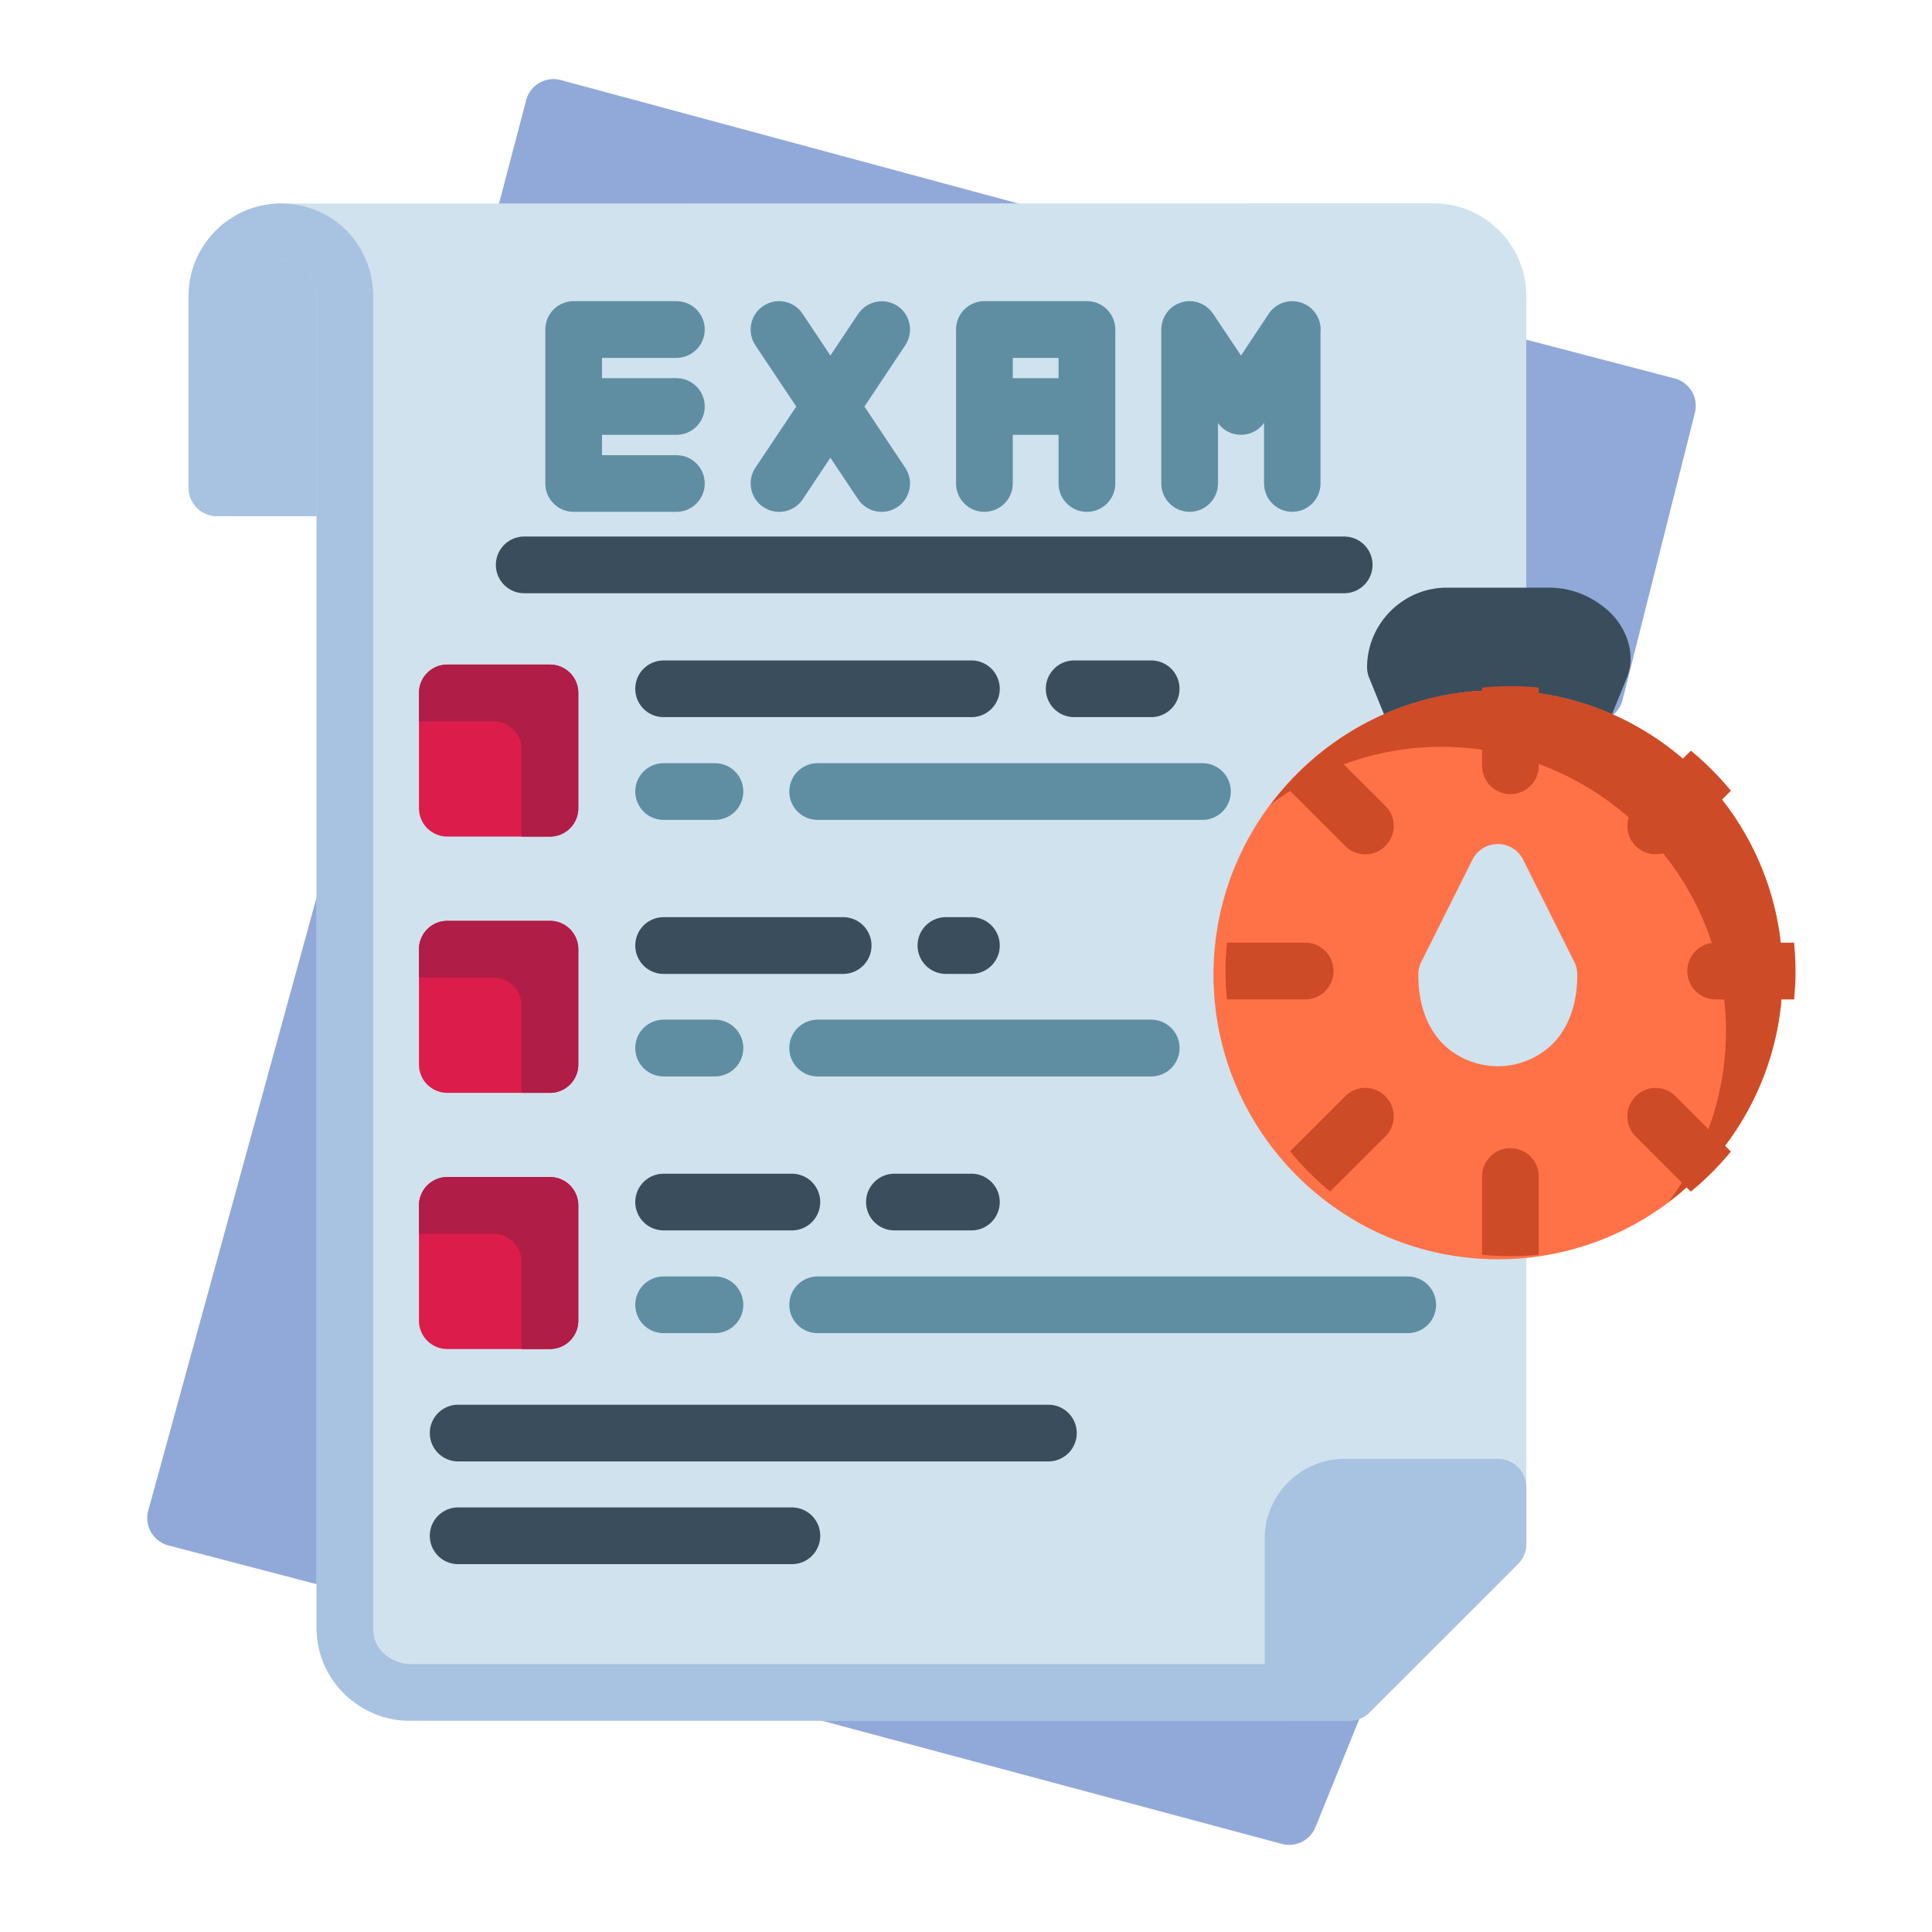 <?xml version="1.0" encoding="UTF-8" standalone="no"?>
<svg
   xmlns:dc="http://purl.org/dc/elements/1.1/"
   xmlns:cc="http://creativecommons.org/ns#"
   xmlns:rdf="http://www.w3.org/1999/02/22-rdf-syntax-ns#"
   xmlns:svg="http://www.w3.org/2000/svg"
   xmlns="http://www.w3.org/2000/svg"
   xmlns:sodipodi="http://sodipodi.sourceforge.net/DTD/sodipodi-0.dtd"
   xmlns:inkscape="http://www.inkscape.org/namespaces/inkscape"
   inkscape:export-ydpi="576"
   inkscape:export-xdpi="576"
   inkscape:export-filename="E:\Project\1 - Carlos Project\012 - School And Education\Send\3 - Flat\5 - Exam.png"
   width="64pt"
   height="64pt"
   viewBox="0 0 22.578 22.578"
   version="1.1"
   id="svg831"
   inkscape:version="1.0 (4035a4fb49, 2020-05-01)"
   sodipodi:docname="5 - Exam.svg">
  <defs
     id="defs825">
    <pattern
       id="EMFhbasepattern"
       patternUnits="userSpaceOnUse"
       width="6"
       height="6"
       x="0"
       y="0" />
    <pattern
       id="EMFhbasepattern-9"
       patternUnits="userSpaceOnUse"
       width="6"
       height="6"
       x="0"
       y="0" />
    <pattern
       id="EMFhbasepattern-0"
       patternUnits="userSpaceOnUse"
       width="6"
       height="6"
       x="0"
       y="0" />
    <pattern
       id="EMFhbasepattern-7"
       patternUnits="userSpaceOnUse"
       width="6"
       height="6"
       x="0"
       y="0" />
    <pattern
       id="EMFhbasepattern-2"
       patternUnits="userSpaceOnUse"
       width="6"
       height="6"
       x="0"
       y="0" />
    <pattern
       id="EMFhbasepattern-98"
       patternUnits="userSpaceOnUse"
       width="6"
       height="6"
       x="0"
       y="0" />
    <pattern
       id="EMFhbasepattern-6"
       patternUnits="userSpaceOnUse"
       width="6"
       height="6"
       x="0"
       y="0" />
    <pattern
       id="EMFhbasepattern-01"
       patternUnits="userSpaceOnUse"
       width="6"
       height="6"
       x="0"
       y="0" />
    <pattern
       id="EMFhbasepattern-07"
       patternUnits="userSpaceOnUse"
       width="6"
       height="6"
       x="0"
       y="0" />
    <pattern
       id="EMFhbasepattern-8"
       patternUnits="userSpaceOnUse"
       width="6"
       height="6"
       x="0"
       y="0" />
    <pattern
       id="EMFhbasepattern-4"
       patternUnits="userSpaceOnUse"
       width="6"
       height="6"
       x="0"
       y="0" />
    <pattern
       id="EMFhbasepattern-40"
       patternUnits="userSpaceOnUse"
       width="6"
       height="6"
       x="0"
       y="0" />
    <pattern
       id="EMFhbasepattern-08"
       patternUnits="userSpaceOnUse"
       width="6"
       height="6"
       x="0"
       y="0" />
    <pattern
       id="EMFhbasepattern-04"
       patternUnits="userSpaceOnUse"
       width="6"
       height="6"
       x="0"
       y="0" />
    <pattern
       id="EMFhbasepattern-014"
       patternUnits="userSpaceOnUse"
       width="6"
       height="6"
       x="0"
       y="0" />
    <pattern
       id="EMFhbasepattern-27"
       patternUnits="userSpaceOnUse"
       width="6"
       height="6"
       x="0"
       y="0" />
    <pattern
       id="EMFhbasepattern-09"
       patternUnits="userSpaceOnUse"
       width="6"
       height="6"
       x="0"
       y="0" />
    <pattern
       id="EMFhbasepattern-5"
       patternUnits="userSpaceOnUse"
       width="6"
       height="6"
       x="0"
       y="0" />
    <pattern
       id="EMFhbasepattern-018"
       patternUnits="userSpaceOnUse"
       width="6"
       height="6"
       x="0"
       y="0" />
  </defs>
  <sodipodi:namedview
     id="base"
     pagecolor="#ffffff"
     bordercolor="#666666"
     borderopacity="1.0"
     inkscape:pageopacity="0.0"
     inkscape:pageshadow="2"
     inkscape:zoom="5.671875"
     inkscape:cx="42.666667"
     inkscape:cy="42.666667"
     inkscape:document-units="pt"
     inkscape:current-layer="layer1"
     showgrid="false"
     units="pt"
     inkscape:window-width="1366"
     inkscape:window-height="716"
     inkscape:window-x="-8"
     inkscape:window-y="-8"
     inkscape:window-maximized="1"
     inkscape:pagecheckerboard="true"
     inkscape:showpageshadow="false"
     inkscape:object-paths="true"
     inkscape:snap-intersection-paths="true"
     inkscape:snap-smooth-nodes="true"
     inkscape:snap-midpoints="true"
     showguides="false"
     inkscape:snap-bbox="true"
     inkscape:bbox-nodes="true"
     inkscape:snap-nodes="false"
     inkscape:snap-global="true"
     inkscape:document-rotation="0">
    <inkscape:grid
       type="xygrid"
       id="grid1378" />
    <sodipodi:guide
       position="0.97,21.608"
       orientation="78,0"
       id="guide1380"
       inkscape:locked="false" />
    <sodipodi:guide
       position="0.97,0.97"
       orientation="0,78"
       id="guide1382"
       inkscape:locked="false" />
    <sodipodi:guide
       position="21.608,0.97"
       orientation="-78,0"
       id="guide1384"
       inkscape:locked="false" />
    <sodipodi:guide
       position="21.608,21.608"
       orientation="0,-78"
       id="guide1386"
       inkscape:locked="false" />
  </sodipodi:namedview>
  <g
     inkscape:label="Icon"
     inkscape:groupmode="layer"
     id="layer1"
     transform="translate(0,-274.422)">
    <g
       id="g641"
       style="display:inline"
       transform="matrix(1.25,0,0,1.25,-75.565,-36.874)">
      <path
         id="path1059"
         d="m 68.16,264.592 a 0.265,0.265 0 0 0 -0.068,0.52 l 4.346,1.164 a 0.265,0.265 0 0 0 0.312,-0.156 l 0.471,-1.162 a 0.265,0.265 0 0 0 -0.244,-0.363 z"
         style="color:#000000;font-style:normal;font-variant:normal;font-weight:normal;font-stretch:normal;font-size:medium;line-height:normal;font-family:sans-serif;font-variant-ligatures:normal;font-variant-position:normal;font-variant-caps:normal;font-variant-numeric:normal;font-variant-alternates:normal;font-variant-east-asian:normal;font-feature-settings:normal;font-variation-settings:normal;text-indent:0;text-align:start;text-decoration:none;text-decoration-line:none;text-decoration-style:solid;text-decoration-color:#000000;letter-spacing:normal;word-spacing:normal;text-transform:none;writing-mode:lr-tb;direction:ltr;text-orientation:mixed;dominant-baseline:auto;baseline-shift:baseline;text-anchor:start;white-space:normal;shape-padding:0;shape-margin:0;inline-size:0;clip-rule:nonzero;display:inline;overflow:visible;visibility:visible;isolation:auto;mix-blend-mode:normal;color-interpolation:sRGB;color-interpolation-filters:linearRGB;solid-color:#000000;solid-opacity:1;vector-effect:none;fill:#91a9d9;fill-opacity:1;fill-rule:nonzero;stroke:none;stroke-width:0.529;stroke-linecap:round;stroke-linejoin:round;stroke-miterlimit:4;stroke-dasharray:none;stroke-dashoffset:0;stroke-opacity:1;color-rendering:auto;image-rendering:auto;shape-rendering:auto;text-rendering:auto;enable-background:accumulate;stop-color:#000000" />
      <path
         id="path1055"
         d="m 63.674,257.146 a 0.265,0.265 0 0 0 -0.238,0.193 l -1.598,5.82 a 0.265,0.265 0 0 0 0.188,0.326 l 1.584,0.414 a 0.265,0.265 0 0 0 0.332,-0.256 l 0.014,-6.234 a 0.265,0.265 0 0 0 -0.281,-0.264 z"
         style="color:#000000;font-style:normal;font-variant:normal;font-weight:normal;font-stretch:normal;font-size:medium;line-height:normal;font-family:sans-serif;font-variant-ligatures:normal;font-variant-position:normal;font-variant-caps:normal;font-variant-numeric:normal;font-variant-alternates:normal;font-variant-east-asian:normal;font-feature-settings:normal;font-variation-settings:normal;text-indent:0;text-align:start;text-decoration:none;text-decoration-line:none;text-decoration-style:solid;text-decoration-color:#000000;letter-spacing:normal;word-spacing:normal;text-transform:none;writing-mode:lr-tb;direction:ltr;text-orientation:mixed;dominant-baseline:auto;baseline-shift:baseline;text-anchor:start;white-space:normal;shape-padding:0;shape-margin:0;inline-size:0;clip-rule:nonzero;display:inline;overflow:visible;visibility:visible;isolation:auto;mix-blend-mode:normal;color-interpolation:sRGB;color-interpolation-filters:linearRGB;solid-color:#000000;solid-opacity:1;vector-effect:none;fill:#91a9d9;fill-opacity:1;fill-rule:nonzero;stroke:none;stroke-width:0.529;stroke-linecap:round;stroke-linejoin:round;stroke-miterlimit:4;stroke-dasharray:none;stroke-dashoffset:0;stroke-opacity:1;color-rendering:auto;image-rendering:auto;shape-rendering:auto;text-rendering:auto;enable-background:accumulate;stop-color:#000000" />
      <path
         id="path1049"
         d="m 74.438,252.152 a 0.265,0.265 0 0 0 -0.246,0.264 v 3.098 a 0.265,0.265 0 0 0 0.266,0.266 h 0.908 a 0.265,0.265 0 0 0 0.256,-0.201 l 0.676,-2.684 a 0.265,0.265 0 0 0 -0.189,-0.32 l -1.584,-0.414 a 0.265,0.265 0 0 0 -0.086,-0.008 z"
         style="color:#000000;font-style:normal;font-variant:normal;font-weight:normal;font-stretch:normal;font-size:medium;line-height:normal;font-family:sans-serif;font-variant-ligatures:normal;font-variant-position:normal;font-variant-caps:normal;font-variant-numeric:normal;font-variant-alternates:normal;font-variant-east-asian:normal;font-feature-settings:normal;font-variation-settings:normal;text-indent:0;text-align:start;text-decoration:none;text-decoration-line:none;text-decoration-style:solid;text-decoration-color:#000000;letter-spacing:normal;word-spacing:normal;text-transform:none;writing-mode:lr-tb;direction:ltr;text-orientation:mixed;dominant-baseline:auto;baseline-shift:baseline;text-anchor:start;white-space:normal;shape-padding:0;shape-margin:0;inline-size:0;clip-rule:nonzero;display:inline;overflow:visible;visibility:visible;isolation:auto;mix-blend-mode:normal;color-interpolation:sRGB;color-interpolation-filters:linearRGB;solid-color:#000000;solid-opacity:1;vector-effect:none;fill:#91a9d9;fill-opacity:1;fill-rule:nonzero;stroke:none;stroke-width:0.529;stroke-linecap:round;stroke-linejoin:round;stroke-miterlimit:4;stroke-dasharray:none;stroke-dashoffset:0;stroke-opacity:1;color-rendering:auto;image-rendering:auto;shape-rendering:auto;text-rendering:auto;enable-background:accumulate;stop-color:#000000" />
      <path
         id="path779"
         d="m 65.609,249.777 a 0.265,0.265 0 0 0 -0.238,0.197 l -0.305,1.162 a 0.265,0.265 0 0 0 0.256,0.332 h 4.611 a 0.265,0.265 0 0 0 0.068,-0.521 l -4.307,-1.162 a 0.265,0.265 0 0 0 -0.086,-0.008 z"
         style="color:#000000;font-style:normal;font-variant:normal;font-weight:normal;font-stretch:normal;font-size:medium;line-height:normal;font-family:sans-serif;font-variant-ligatures:normal;font-variant-position:normal;font-variant-caps:normal;font-variant-numeric:normal;font-variant-alternates:normal;font-variant-east-asian:normal;font-feature-settings:normal;font-variation-settings:normal;text-indent:0;text-align:start;text-decoration:none;text-decoration-line:none;text-decoration-style:solid;text-decoration-color:#000000;letter-spacing:normal;word-spacing:normal;text-transform:none;writing-mode:lr-tb;direction:ltr;text-orientation:mixed;dominant-baseline:auto;baseline-shift:baseline;text-anchor:start;white-space:normal;shape-padding:0;shape-margin:0;inline-size:0;clip-rule:nonzero;display:inline;overflow:visible;visibility:visible;isolation:auto;mix-blend-mode:normal;color-interpolation:sRGB;color-interpolation-filters:linearRGB;solid-color:#000000;solid-opacity:1;vector-effect:none;fill:#91a9d9;fill-opacity:1;fill-rule:nonzero;stroke:none;stroke-width:0.529;stroke-linecap:round;stroke-linejoin:round;stroke-miterlimit:4;stroke-dasharray:none;stroke-dashoffset:0;stroke-opacity:1;color-rendering:auto;image-rendering:auto;shape-rendering:auto;text-rendering:auto;enable-background:accumulate;stop-color:#000000" />
      <path
         id="path785"
         d="m 63.078,250.939 c -0.474,0 -0.863,0.39 -0.863,0.863 v 1.797 a 0.265,0.265 0 0 0 0.264,0.264 h 1.197 a 0.265,0.265 0 0 0 0.266,-0.264 v -1.797 c 0,-0.474 -0.39,-0.863 -0.863,-0.863 z"
         style="color:#000000;font-style:normal;font-variant:normal;font-weight:normal;font-stretch:normal;font-size:medium;line-height:normal;font-family:sans-serif;font-variant-ligatures:normal;font-variant-position:normal;font-variant-caps:normal;font-variant-numeric:normal;font-variant-alternates:normal;font-variant-east-asian:normal;font-feature-settings:normal;font-variation-settings:normal;text-indent:0;text-align:start;text-decoration:none;text-decoration-line:none;text-decoration-style:solid;text-decoration-color:#000000;letter-spacing:normal;word-spacing:normal;text-transform:none;writing-mode:lr-tb;direction:ltr;text-orientation:mixed;dominant-baseline:auto;baseline-shift:baseline;text-anchor:start;white-space:normal;shape-padding:0;shape-margin:0;inline-size:0;clip-rule:nonzero;display:inline;overflow:visible;visibility:visible;isolation:auto;mix-blend-mode:normal;color-interpolation:sRGB;color-interpolation-filters:linearRGB;solid-color:#000000;solid-opacity:1;vector-effect:none;fill:#a8c2e1;fill-opacity:1;fill-rule:nonzero;stroke:none;stroke-width:0.529;stroke-linecap:round;stroke-linejoin:round;stroke-miterlimit:4;stroke-dasharray:none;stroke-dashoffset:0;stroke-opacity:1;color-rendering:auto;image-rendering:auto;shape-rendering:auto;text-rendering:auto;enable-background:accumulate;stop-color:#000000" />
      <path
         id="path791"
         d="m 63.078,250.939 a 0.265,0.265 0 0 0 0,0.529 c 0.123,0 0.191,0.04 0.246,0.104 0.056,0.063 0.088,0.158 0.088,0.23 v 12.455 c 0,0.474 0.39,0.865 0.863,0.865 h 8.793 a 0.265,0.265 0 0 0 0.188,-0.078 l 1.387,-1.387 a 0.265,0.265 0 0 0 0.078,-0.188 v -11.668 c 0,-0.474 -0.39,-0.863 -0.863,-0.863 z"
         style="color:#000000;font-style:normal;font-variant:normal;font-weight:normal;font-stretch:normal;font-size:medium;line-height:normal;font-family:sans-serif;font-variant-ligatures:normal;font-variant-position:normal;font-variant-caps:normal;font-variant-numeric:normal;font-variant-alternates:normal;font-variant-east-asian:normal;font-feature-settings:normal;font-variation-settings:normal;text-indent:0;text-align:start;text-decoration:none;text-decoration-line:none;text-decoration-style:solid;text-decoration-color:#000000;letter-spacing:normal;word-spacing:normal;text-transform:none;writing-mode:lr-tb;direction:ltr;text-orientation:mixed;dominant-baseline:auto;baseline-shift:baseline;text-anchor:start;white-space:normal;shape-padding:0;shape-margin:0;inline-size:0;clip-rule:nonzero;display:inline;overflow:visible;visibility:visible;isolation:auto;mix-blend-mode:normal;color-interpolation:sRGB;color-interpolation-filters:linearRGB;solid-color:#000000;solid-opacity:1;vector-effect:none;fill:#d0e2ee;fill-opacity:1;fill-rule:nonzero;stroke:none;stroke-width:0.529;stroke-linecap:round;stroke-linejoin:round;stroke-miterlimit:4;stroke-dasharray:none;stroke-dashoffset:0;stroke-opacity:1;color-rendering:auto;image-rendering:auto;shape-rendering:auto;text-rendering:auto;enable-background:accumulate;stop-color:#000000" />
      <path
         id="path795"
         d="m 73.977,254.531 c -0.408,0 -0.744,0.337 -0.744,0.744 a 0.265,0.265 0 0 0 0.02,0.1 l 0.24,0.59 a 0.265,0.265 0 0 0 0.246,0.164 h 1.436 a 0.265,0.265 0 0 0 0.246,-0.164 l 0.24,-0.59 c 0.097,-0.24 -0.02,-0.491 -0.172,-0.627 -0.152,-0.136 -0.342,-0.217 -0.553,-0.217 z"
         style="color:#000000;font-style:normal;font-variant:normal;font-weight:normal;font-stretch:normal;font-size:medium;line-height:normal;font-family:sans-serif;font-variant-ligatures:normal;font-variant-position:normal;font-variant-caps:normal;font-variant-numeric:normal;font-variant-alternates:normal;font-variant-east-asian:normal;font-feature-settings:normal;font-variation-settings:normal;text-indent:0;text-align:start;text-decoration:none;text-decoration-line:none;text-decoration-style:solid;text-decoration-color:#000000;letter-spacing:normal;word-spacing:normal;text-transform:none;writing-mode:lr-tb;direction:ltr;text-orientation:mixed;dominant-baseline:auto;baseline-shift:baseline;text-anchor:start;white-space:normal;shape-padding:0;shape-margin:0;inline-size:0;clip-rule:nonzero;display:inline;overflow:visible;visibility:visible;opacity:1;isolation:auto;mix-blend-mode:normal;color-interpolation:sRGB;color-interpolation-filters:linearRGB;solid-color:#000000;solid-opacity:1;vector-effect:none;fill:#3a4d5c;fill-opacity:1;fill-rule:nonzero;stroke:none;stroke-width:0.529;stroke-linecap:round;stroke-linejoin:round;stroke-miterlimit:4;stroke-dasharray:none;stroke-dashoffset:0;stroke-opacity:1;color-rendering:auto;image-rendering:auto;shape-rendering:auto;text-rendering:auto;enable-background:accumulate;stop-color:#000000;stop-opacity:1" />
      <path
         id="path799"
         style="color:#000000;font-style:normal;font-variant:normal;font-weight:normal;font-stretch:normal;font-size:medium;line-height:normal;font-family:sans-serif;font-variant-ligatures:normal;font-variant-position:normal;font-variant-caps:normal;font-variant-numeric:normal;font-variant-alternates:normal;font-variant-east-asian:normal;font-feature-settings:normal;font-variation-settings:normal;text-indent:0;text-align:start;text-decoration:none;text-decoration-line:none;text-decoration-style:solid;text-decoration-color:#000000;letter-spacing:normal;word-spacing:normal;text-transform:none;writing-mode:lr-tb;direction:ltr;text-orientation:mixed;dominant-baseline:auto;baseline-shift:baseline;text-anchor:start;white-space:normal;shape-padding:0;shape-margin:0;inline-size:0;clip-rule:nonzero;display:inline;overflow:visible;visibility:visible;opacity:1;isolation:auto;mix-blend-mode:normal;color-interpolation:sRGB;color-interpolation-filters:linearRGB;solid-color:#000000;solid-opacity:1;vector-effect:none;fill:#5f8ea2;fill-opacity:1;fill-rule:nonzero;stroke:none;stroke-width:2;stroke-linecap:round;stroke-linejoin:round;stroke-miterlimit:4;stroke-dasharray:none;stroke-dashoffset:0;stroke-opacity:1;color-rendering:auto;image-rendering:auto;shape-rendering:auto;text-rendering:auto;enable-background:accumulate;stop-color:#000000;stop-opacity:1"
         d="m 247.359,-100.033 c 0.002,0.552 0.452,0.998 1.004,0.996 h 3.617 c 0.552,0.002 1.002,-0.444 1.004,-0.996 0.002,-0.555 -0.449,-1.006 -1.004,-1.004 h -2.621 v -0.717 h 2.621 c 0.552,0.002 1.002,-0.444 1.004,-0.996 0.002,-0.555 -0.449,-1.006 -1.004,-1.004 h -2.621 v -0.715 h 2.621 c 0.552,0.002 1.002,-0.446 1.004,-0.998 0.002,-0.555 -0.449,-1.006 -1.004,-1.004 h -3.617 c -0.555,-0.002 -1.006,0.449 -1.004,1.004 z m 8.246,-6.438 c -0.198,5.9e-4 -0.391,0.06 -0.555,0.17 -0.461,0.306 -0.587,0.928 -0.279,1.389 l 1.441,2.16 -1.441,2.158 c -0.306,0.46 -0.181,1.081 0.279,1.387 0.458,0.309 1.08,0.187 1.389,-0.271 l 0.977,-1.469 0.98,1.469 c 0.308,0.457 0.929,0.579 1.387,0.271 0.458,-0.308 0.581,-0.928 0.273,-1.387 l -1.438,-2.158 1.438,-2.16 c 0.308,-0.459 0.186,-1.081 -0.273,-1.389 -0.183,-0.12 -0.401,-0.177 -0.619,-0.162 -0.311,0.02 -0.595,0.184 -0.768,0.443 l -0.98,1.467 -0.977,-1.467 c -0.184,-0.281 -0.498,-0.451 -0.834,-0.451 z m 7.242,0 c -0.553,10e-4 -1,0.451 -0.998,1.004 v 5.434 c 0.002,0.55 0.448,0.995 0.998,0.996 0.552,0.002 1.002,-0.444 1.004,-0.996 v -1.721 h 1.615 v 1.721 c 0.002,0.552 0.452,0.998 1.004,0.996 0.55,-0.001 0.996,-0.446 0.998,-0.996 v -5.434 c 0.002,-0.553 -0.445,-1.003 -0.998,-1.004 z m 7.248,0 c -0.2,-5.8e-4 -0.395,0.059 -0.561,0.17 -0.286,0.191 -0.453,0.516 -0.443,0.859 v 5.408 c 0.002,0.55 0.446,0.994 0.996,0.996 0.552,0.002 1.002,-0.444 1.004,-0.996 v -2.133 c 0.402,0.554 1.229,0.548 1.625,-0.01 v 2.143 c 0.002,0.55 0.446,0.994 0.996,0.996 0.55,-0.002 0.994,-0.447 0.996,-0.996 v -5.334 c 0.037,-0.369 -0.133,-0.728 -0.441,-0.934 -0.461,-0.307 -1.083,-0.181 -1.389,0.281 l -0.975,1.469 -0.982,-1.469 c -0.183,-0.279 -0.493,-0.448 -0.826,-0.451 z m -6.244,2.002 h 1.615 v 0.715 h -1.615 z"
         transform="matrix(0.265,0,0,0.265,0,280.067)"
         sodipodi:nodetypes="ccccccccsccccccccccccccccccsccccccccccccccccccccccccccccccccccccccccccccc" />
      <path
         style="color:#000000;font-style:normal;font-variant:normal;font-weight:normal;font-stretch:normal;font-size:medium;line-height:normal;font-family:sans-serif;font-variant-ligatures:normal;font-variant-position:normal;font-variant-caps:normal;font-variant-numeric:normal;font-variant-alternates:normal;font-variant-east-asian:normal;font-feature-settings:normal;font-variation-settings:normal;text-indent:0;text-align:start;text-decoration:none;text-decoration-line:none;text-decoration-style:solid;text-decoration-color:#000000;letter-spacing:normal;word-spacing:normal;text-transform:none;writing-mode:lr-tb;direction:ltr;text-orientation:mixed;dominant-baseline:auto;baseline-shift:baseline;text-anchor:start;white-space:normal;shape-padding:0;shape-margin:0;inline-size:0;clip-rule:nonzero;display:inline;overflow:visible;visibility:visible;isolation:auto;mix-blend-mode:normal;color-interpolation:sRGB;color-interpolation-filters:linearRGB;solid-color:#000000;solid-opacity:1;vector-effect:none;fill:#ff7247;fill-opacity:1;fill-rule:nonzero;stroke:none;stroke-width:0.529;stroke-linecap:round;stroke-linejoin:round;stroke-miterlimit:4;stroke-dasharray:none;stroke-dashoffset:0;stroke-opacity:1;color-rendering:auto;image-rendering:auto;shape-rendering:auto;text-rendering:auto;enable-background:accumulate;stop-color:#000000"
         d="m 77.117,258.15 c 0,1.466 -1.194,2.66 -2.66,2.66 -1.466,0 -2.66,-1.194 -2.66,-2.66 0,-1.466 1.194,-2.66 2.66,-2.66 1.466,0 2.66,1.194 2.66,2.66 z"
         id="path1200"
         sodipodi:nodetypes="scscs" />
      <path
         transform="matrix(0.265,0,0,0.265,0,280.067)"
         d="m 281.412,-92.887 c -0.339,0 -0.673,0.016 -1.004,0.049 v 2.764 a 1,1 0 0 0 1.004,0.996 1,1 0 0 0 0.996,-0.996 v -2.764 c -0.328,-0.032 -0.66,-0.049 -0.996,-0.049 z m 6.361,2.275 -1.947,1.947 a 1,1 0 0 0 0,1.416 1,1 0 0 0 1.41,0 l 1.949,-1.949 c -0.423,-0.516 -0.896,-0.991 -1.412,-1.414 z m -12.725,0.004 c -0.517,0.424 -0.991,0.897 -1.414,1.414 l 1.945,1.945 a 1,1 0 0 0 1.418,0 1,1 0 0 0 0,-1.416 z m -3.641,6.77 c -0.033,0.331 -0.051,0.665 -0.051,1.004 0,0.336 0.018,0.67 0.051,0.998 h 2.756 a 1,1 0 0 0 1.004,-0.998 1,1 0 0 0 -1.004,-1.004 z m 17.246,0 a 1,1 0 0 0 -1.004,1.004 1,1 0 0 0 1.004,0.998 h 2.762 c 0.033,-0.328 0.051,-0.662 0.051,-0.998 0,-0.339 -0.018,-0.673 -0.051,-1.004 z m -12.402,5.123 a 1,1 0 0 0 -0.672,0.297 l -1.945,1.941 c 0.424,0.518 0.897,0.994 1.414,1.418 l 1.949,-1.943 a 1,1 0 0 0 0,-1.416 1,1 0 0 0 -0.746,-0.297 z m 10.246,0 a 1,1 0 0 0 -0.672,0.297 1,1 0 0 0 0,1.416 l 1.947,1.947 c 0.516,-0.423 0.989,-0.898 1.412,-1.414 l -1.949,-1.949 a 1,1 0 0 0 -0.738,-0.297 z m -5.086,2.127 a 1,1 0 0 0 -1.004,0.996 v 2.764 c 0.331,0.033 0.665,0.049 1.004,0.049 0.336,0 0.668,-0.016 0.996,-0.049 v -2.764 a 1,1 0 0 0 -0.996,-0.996 z"
         style="color:#000000;font-style:normal;font-variant:normal;font-weight:normal;font-stretch:normal;font-size:medium;line-height:normal;font-family:sans-serif;font-variant-ligatures:normal;font-variant-position:normal;font-variant-caps:normal;font-variant-numeric:normal;font-variant-alternates:normal;font-variant-east-asian:normal;font-feature-settings:normal;font-variation-settings:normal;text-indent:0;text-align:start;text-decoration:none;text-decoration-line:none;text-decoration-style:solid;text-decoration-color:#000000;letter-spacing:normal;word-spacing:normal;text-transform:none;writing-mode:lr-tb;direction:ltr;text-orientation:mixed;dominant-baseline:auto;baseline-shift:baseline;text-anchor:start;white-space:normal;shape-padding:0;shape-margin:0;inline-size:0;clip-rule:nonzero;display:inline;overflow:visible;visibility:visible;opacity:1;isolation:auto;mix-blend-mode:normal;color-interpolation:sRGB;color-interpolation-filters:linearRGB;solid-color:#000000;solid-opacity:1;vector-effect:none;fill:#ce4b27;fill-opacity:1;fill-rule:nonzero;stroke:none;stroke-width:2;stroke-linecap:round;stroke-linejoin:round;stroke-miterlimit:4;stroke-dasharray:none;stroke-dashoffset:0;stroke-opacity:1;color-rendering:auto;image-rendering:auto;shape-rendering:auto;text-rendering:auto;enable-background:accumulate;stop-color:#000000;stop-opacity:1"
         id="path1221" />
      <path
         id="path854"
         d="m 65.354,254.053 a 0.265,0.265 0 0 0 -0.266,0.266 0.265,0.265 0 0 0 0.266,0.264 h 7.666 a 0.265,0.265 0 0 0 0.264,-0.264 0.265,0.265 0 0 0 -0.264,-0.266 z"
         style="color:#000000;font-style:normal;font-variant:normal;font-weight:normal;font-stretch:normal;font-size:medium;line-height:normal;font-family:sans-serif;font-variant-ligatures:normal;font-variant-position:normal;font-variant-caps:normal;font-variant-numeric:normal;font-variant-alternates:normal;font-variant-east-asian:normal;font-feature-settings:normal;font-variation-settings:normal;text-indent:0;text-align:start;text-decoration:none;text-decoration-line:none;text-decoration-style:solid;text-decoration-color:#000000;letter-spacing:normal;word-spacing:normal;text-transform:none;writing-mode:lr-tb;direction:ltr;text-orientation:mixed;dominant-baseline:auto;baseline-shift:baseline;text-anchor:start;white-space:normal;shape-padding:0;shape-margin:0;inline-size:0;clip-rule:nonzero;display:inline;overflow:visible;visibility:visible;opacity:1;isolation:auto;mix-blend-mode:normal;color-interpolation:sRGB;color-interpolation-filters:linearRGB;solid-color:#000000;solid-opacity:1;vector-effect:none;fill:#3a4d5c;fill-opacity:1;fill-rule:nonzero;stroke:none;stroke-width:0.529;stroke-linecap:round;stroke-linejoin:round;stroke-miterlimit:4;stroke-dasharray:none;stroke-dashoffset:0;stroke-opacity:1;color-rendering:auto;image-rendering:auto;shape-rendering:auto;text-rendering:auto;enable-background:accumulate;stop-color:#000000;stop-opacity:1" />
      <path
         transform="matrix(0.265,0,0,0.265,0,280.067)"
         d="m 251.531,-90.17 a 1,1 0 0 0 -0.998,0.996 1,1 0 0 0 0.998,1.004 h 1.809 a 1,1 0 0 0 1.004,-1.004 1,1 0 0 0 -1.004,-0.996 z m 5.432,0 a 1,1 0 0 0 -0.996,0.996 1,1 0 0 0 0.996,1.004 h 13.584 a 1,1 0 0 0 0.996,-1.004 1,1 0 0 0 -0.996,-0.996 z m -5.432,9.049 a 1,1 0 0 0 -0.998,1.004 1,1 0 0 0 0.998,0.998 h 1.809 a 1,1 0 0 0 1.004,-0.998 1,1 0 0 0 -1.004,-1.004 z m 5.432,0 a 1,1 0 0 0 -0.996,1.004 1,1 0 0 0 0.996,0.998 h 11.768 a 1,1 0 0 0 1.004,-0.998 1,1 0 0 0 -1.004,-1.004 z m -5.432,9.059 a 1,1 0 0 0 -0.998,0.996 1,1 0 0 0 0.998,1.004 h 1.809 a 1,1 0 0 0 1.004,-1.004 1,1 0 0 0 -1.004,-0.996 z m 5.432,0 a 1,1 0 0 0 -0.996,0.996 1,1 0 0 0 0.996,1.004 h 20.824 a 1,1 0 0 0 0.998,-1.004 1,1 0 0 0 -0.998,-0.996 z"
         style="color:#000000;font-style:normal;font-variant:normal;font-weight:normal;font-stretch:normal;font-size:medium;line-height:normal;font-family:sans-serif;font-variant-ligatures:normal;font-variant-position:normal;font-variant-caps:normal;font-variant-numeric:normal;font-variant-alternates:normal;font-variant-east-asian:normal;font-feature-settings:normal;font-variation-settings:normal;text-indent:0;text-align:start;text-decoration:none;text-decoration-line:none;text-decoration-style:solid;text-decoration-color:#000000;letter-spacing:normal;word-spacing:normal;text-transform:none;writing-mode:lr-tb;direction:ltr;text-orientation:mixed;dominant-baseline:auto;baseline-shift:baseline;text-anchor:start;white-space:normal;shape-padding:0;shape-margin:0;inline-size:0;clip-rule:nonzero;display:inline;overflow:visible;visibility:visible;opacity:1;isolation:auto;mix-blend-mode:normal;color-interpolation:sRGB;color-interpolation-filters:linearRGB;solid-color:#000000;solid-opacity:1;vector-effect:none;fill:#5f8ea2;fill-opacity:1;fill-rule:nonzero;stroke:none;stroke-width:2;stroke-linecap:round;stroke-linejoin:round;stroke-miterlimit:4;stroke-dasharray:none;stroke-dashoffset:0;stroke-opacity:1;color-rendering:auto;image-rendering:auto;shape-rendering:auto;text-rendering:auto;enable-background:accumulate;stop-color:#000000;stop-opacity:1"
         id="path1110" />
      <path
         transform="matrix(0.265,0,0,0.265,0,280.067)"
         d="m 251.531,-93.795 a 1,1 0 0 0 -0.998,1.004 1,1 0 0 0 0.998,0.996 h 10.865 a 1,1 0 0 0 0.996,-0.996 1,1 0 0 0 -0.996,-1.004 z m 14.49,0 a 1,1 0 0 0 -1.004,1.004 1,1 0 0 0 1.004,0.996 h 2.709 a 1,1 0 0 0 1.004,-0.996 1,1 0 0 0 -1.004,-1.004 z m -14.49,9.057 a 1,1 0 0 0 -0.998,0.998 1,1 0 0 0 0.998,1.004 h 6.34 a 1,1 0 0 0 0.996,-1.004 1,1 0 0 0 -0.996,-0.998 z m 9.957,0 a 1,1 0 0 0 -0.996,0.998 1,1 0 0 0 0.996,1.004 h 0.908 a 1,1 0 0 0 0.996,-1.004 1,1 0 0 0 -0.996,-0.998 z m -9.957,9.051 a 1,1 0 0 0 -0.998,1.004 1,1 0 0 0 0.998,0.996 h 4.523 a 1,1 0 0 0 1.004,-0.996 1,1 0 0 0 -1.004,-1.004 z m 8.148,0 a 1,1 0 0 0 -1.004,1.004 1,1 0 0 0 1.004,0.996 h 2.717 a 1,1 0 0 0 0.996,-0.996 1,1 0 0 0 -0.996,-1.004 z m -15.391,8.15 a 1,1 0 0 0 -1.004,1.004 1,1 0 0 0 1.004,0.996 h 20.824 a 1,1 0 0 0 0.996,-0.996 1,1 0 0 0 -0.996,-1.004 z m 0,3.623 a 1,1 0 0 0 -1.004,0.998 1,1 0 0 0 1.004,1.004 h 11.766 a 1,1 0 0 0 1.004,-1.004 1,1 0 0 0 -1.004,-0.998 z"
         style="color:#000000;font-style:normal;font-variant:normal;font-weight:normal;font-stretch:normal;font-size:medium;line-height:normal;font-family:sans-serif;font-variant-ligatures:normal;font-variant-position:normal;font-variant-caps:normal;font-variant-numeric:normal;font-variant-alternates:normal;font-variant-east-asian:normal;font-feature-settings:normal;font-variation-settings:normal;text-indent:0;text-align:start;text-decoration:none;text-decoration-line:none;text-decoration-style:solid;text-decoration-color:#000000;letter-spacing:normal;word-spacing:normal;text-transform:none;writing-mode:lr-tb;direction:ltr;text-orientation:mixed;dominant-baseline:auto;baseline-shift:baseline;text-anchor:start;white-space:normal;shape-padding:0;shape-margin:0;inline-size:0;clip-rule:nonzero;display:inline;overflow:visible;visibility:visible;opacity:1;isolation:auto;mix-blend-mode:normal;color-interpolation:sRGB;color-interpolation-filters:linearRGB;solid-color:#000000;solid-opacity:1;vector-effect:none;fill:#3a4d5c;fill-opacity:1;fill-rule:nonzero;stroke:none;stroke-width:2;stroke-linecap:round;stroke-linejoin:round;stroke-miterlimit:4;stroke-dasharray:none;stroke-dashoffset:0;stroke-opacity:1;color-rendering:auto;image-rendering:auto;shape-rendering:auto;text-rendering:auto;enable-background:accumulate;stop-color:#000000;stop-opacity:1"
         id="path1114" />
      <path
         id="path926"
         d="m 74.445,256.928 a 0.265,0.265 0 0 0 -0.227,0.146 l -0.479,0.957 a 0.265,0.265 0 0 0 -0.027,0.119 c 0,0.204 0.044,0.406 0.168,0.574 0.124,0.168 0.342,0.281 0.576,0.281 0.235,0 0.45,-0.114 0.574,-0.281 0.124,-0.168 0.168,-0.37 0.168,-0.574 a 0.265,0.265 0 0 0 -0.027,-0.119 l -0.479,-0.957 a 0.265,0.265 0 0 0 -0.248,-0.146 z"
         style="color:#000000;font-style:normal;font-variant:normal;font-weight:normal;font-stretch:normal;font-size:medium;line-height:normal;font-family:sans-serif;font-variant-ligatures:normal;font-variant-position:normal;font-variant-caps:normal;font-variant-numeric:normal;font-variant-alternates:normal;font-variant-east-asian:normal;font-feature-settings:normal;font-variation-settings:normal;text-indent:0;text-align:start;text-decoration:none;text-decoration-line:none;text-decoration-style:solid;text-decoration-color:#000000;letter-spacing:normal;word-spacing:normal;text-transform:none;writing-mode:lr-tb;direction:ltr;text-orientation:mixed;dominant-baseline:auto;baseline-shift:baseline;text-anchor:start;white-space:normal;shape-padding:0;shape-margin:0;inline-size:0;clip-rule:nonzero;display:inline;overflow:visible;visibility:visible;opacity:1;isolation:auto;mix-blend-mode:normal;color-interpolation:sRGB;color-interpolation-filters:linearRGB;solid-color:#000000;solid-opacity:1;vector-effect:none;fill:#d0e2ee;fill-opacity:1;fill-rule:nonzero;stroke:none;stroke-width:0.529;stroke-linecap:round;stroke-linejoin:round;stroke-miterlimit:4;stroke-dasharray:none;stroke-dashoffset:0;stroke-opacity:1;color-rendering:auto;image-rendering:auto;shape-rendering:auto;text-rendering:auto;enable-background:accumulate;stop-color:#000000;stop-opacity:1" />
      <path
         id="path938"
         d="m 73.02,262.676 c -0.408,0 -0.744,0.337 -0.744,0.744 v 1.438 a 0.265,0.265 0 0 0 0.264,0.266 h 0.529 a 0.265,0.265 0 0 0 0.188,-0.078 l 1.387,-1.387 a 0.265,0.265 0 0 0 0.078,-0.188 v -0.529 a 0.265,0.265 0 0 0 -0.264,-0.266 z"
         style="color:#000000;font-style:normal;font-variant:normal;font-weight:normal;font-stretch:normal;font-size:medium;line-height:normal;font-family:sans-serif;font-variant-ligatures:normal;font-variant-position:normal;font-variant-caps:normal;font-variant-numeric:normal;font-variant-alternates:normal;font-variant-east-asian:normal;font-feature-settings:normal;font-variation-settings:normal;text-indent:0;text-align:start;text-decoration:none;text-decoration-line:none;text-decoration-style:solid;text-decoration-color:#000000;letter-spacing:normal;word-spacing:normal;text-transform:none;writing-mode:lr-tb;direction:ltr;text-orientation:mixed;dominant-baseline:auto;baseline-shift:baseline;text-anchor:start;white-space:normal;shape-padding:0;shape-margin:0;inline-size:0;clip-rule:nonzero;display:inline;overflow:visible;visibility:visible;isolation:auto;mix-blend-mode:normal;color-interpolation:sRGB;color-interpolation-filters:linearRGB;solid-color:#000000;solid-opacity:1;vector-effect:none;fill:#a8c2e1;fill-opacity:1;fill-rule:nonzero;stroke:none;stroke-width:0.529;stroke-linecap:round;stroke-linejoin:round;stroke-miterlimit:4;stroke-dasharray:none;stroke-dashoffset:0;stroke-opacity:1;color-rendering:auto;image-rendering:auto;shape-rendering:auto;text-rendering:auto;enable-background:accumulate;stop-color:#000000" />
      <path
         id="path752"
         d="m 64.635,255.25 a 0.265,0.265 0 0 0 -0.266,0.266 v 1.078 a 0.265,0.265 0 0 0 0.266,0.264 h 0.959 a 0.265,0.265 0 0 0 0.264,-0.264 v -1.078 A 0.265,0.265 0 0 0 65.594,255.25 Z"
         style="color:#000000;font-style:normal;font-variant:normal;font-weight:normal;font-stretch:normal;font-size:medium;line-height:normal;font-family:sans-serif;font-variant-ligatures:normal;font-variant-position:normal;font-variant-caps:normal;font-variant-numeric:normal;font-variant-alternates:normal;font-variant-east-asian:normal;font-feature-settings:normal;font-variation-settings:normal;text-indent:0;text-align:start;text-decoration:none;text-decoration-line:none;text-decoration-style:solid;text-decoration-color:#000000;letter-spacing:normal;word-spacing:normal;text-transform:none;writing-mode:lr-tb;direction:ltr;text-orientation:mixed;dominant-baseline:auto;baseline-shift:baseline;text-anchor:start;white-space:normal;shape-padding:0;shape-margin:0;inline-size:0;clip-rule:nonzero;display:inline;overflow:visible;visibility:visible;isolation:auto;mix-blend-mode:normal;color-interpolation:sRGB;color-interpolation-filters:linearRGB;solid-color:#000000;solid-opacity:1;vector-effect:none;fill:#dc1c4b;fill-opacity:1;fill-rule:nonzero;stroke:none;stroke-width:0.529;stroke-linecap:round;stroke-linejoin:round;stroke-miterlimit:4;stroke-dasharray:none;stroke-dashoffset:0;stroke-opacity:1;color-rendering:auto;image-rendering:auto;shape-rendering:auto;text-rendering:auto;enable-background:accumulate;stop-color:#000000" />
      <path
         id="path758"
         d="m 64.635,257.646 a 0.265,0.265 0 0 0 -0.266,0.264 v 1.078 a 0.265,0.265 0 0 0 0.266,0.266 h 0.959 a 0.265,0.265 0 0 0 0.264,-0.266 v -1.078 a 0.265,0.265 0 0 0 -0.264,-0.264 z"
         style="color:#000000;font-style:normal;font-variant:normal;font-weight:normal;font-stretch:normal;font-size:medium;line-height:normal;font-family:sans-serif;font-variant-ligatures:normal;font-variant-position:normal;font-variant-caps:normal;font-variant-numeric:normal;font-variant-alternates:normal;font-variant-east-asian:normal;font-feature-settings:normal;font-variation-settings:normal;text-indent:0;text-align:start;text-decoration:none;text-decoration-line:none;text-decoration-style:solid;text-decoration-color:#000000;letter-spacing:normal;word-spacing:normal;text-transform:none;writing-mode:lr-tb;direction:ltr;text-orientation:mixed;dominant-baseline:auto;baseline-shift:baseline;text-anchor:start;white-space:normal;shape-padding:0;shape-margin:0;inline-size:0;clip-rule:nonzero;display:inline;overflow:visible;visibility:visible;isolation:auto;mix-blend-mode:normal;color-interpolation:sRGB;color-interpolation-filters:linearRGB;solid-color:#000000;solid-opacity:1;vector-effect:none;fill:#dc1c4b;fill-opacity:1;fill-rule:nonzero;stroke:none;stroke-width:0.529;stroke-linecap:round;stroke-linejoin:round;stroke-miterlimit:4;stroke-dasharray:none;stroke-dashoffset:0;stroke-opacity:1;color-rendering:auto;image-rendering:auto;shape-rendering:auto;text-rendering:auto;enable-background:accumulate;stop-color:#000000" />
      <path
         id="path765"
         d="m 64.635,260.041 a 0.265,0.265 0 0 0 -0.266,0.266 v 1.078 a 0.265,0.265 0 0 0 0.266,0.264 h 0.959 a 0.265,0.265 0 0 0 0.264,-0.264 v -1.078 a 0.265,0.265 0 0 0 -0.264,-0.266 z"
         style="color:#000000;font-style:normal;font-variant:normal;font-weight:normal;font-stretch:normal;font-size:medium;line-height:normal;font-family:sans-serif;font-variant-ligatures:normal;font-variant-position:normal;font-variant-caps:normal;font-variant-numeric:normal;font-variant-alternates:normal;font-variant-east-asian:normal;font-feature-settings:normal;font-variation-settings:normal;text-indent:0;text-align:start;text-decoration:none;text-decoration-line:none;text-decoration-style:solid;text-decoration-color:#000000;letter-spacing:normal;word-spacing:normal;text-transform:none;writing-mode:lr-tb;direction:ltr;text-orientation:mixed;dominant-baseline:auto;baseline-shift:baseline;text-anchor:start;white-space:normal;shape-padding:0;shape-margin:0;inline-size:0;clip-rule:nonzero;display:inline;overflow:visible;visibility:visible;isolation:auto;mix-blend-mode:normal;color-interpolation:sRGB;color-interpolation-filters:linearRGB;solid-color:#000000;solid-opacity:1;vector-effect:none;fill:#dc1c4b;fill-opacity:1;fill-rule:nonzero;stroke:none;stroke-width:0.529;stroke-linecap:round;stroke-linejoin:round;stroke-miterlimit:4;stroke-dasharray:none;stroke-dashoffset:0;stroke-opacity:1;color-rendering:auto;image-rendering:auto;shape-rendering:auto;text-rendering:auto;enable-background:accumulate;stop-color:#000000" />
      <path
         id="path983"
         d="m 63.078,250.939 a 0.265,0.265 0 0 0 -0.266,0.264 0.265,0.265 0 0 0 0.266,0.266 c 0.123,0 0.191,0.04 0.246,0.104 0.056,0.063 0.088,0.158 0.088,0.23 v 12.455 c 0,0.264 0.12,0.492 0.285,0.639 0.165,0.146 0.37,0.227 0.578,0.227 h 8.701 a 0.265,0.265 0 0 0 0.264,-0.266 0.265,0.265 0 0 0 -0.264,-0.264 h -8.701 c -0.063,0 -0.16,-0.033 -0.227,-0.092 -0.067,-0.059 -0.107,-0.133 -0.107,-0.244 v -12.455 c 0,-0.205 -0.073,-0.411 -0.219,-0.578 -0.146,-0.167 -0.377,-0.285 -0.645,-0.285 z"
         style="color:#000000;font-style:normal;font-variant:normal;font-weight:normal;font-stretch:normal;font-size:medium;line-height:normal;font-family:sans-serif;font-variant-ligatures:normal;font-variant-position:normal;font-variant-caps:normal;font-variant-numeric:normal;font-variant-alternates:normal;font-variant-east-asian:normal;font-feature-settings:normal;font-variation-settings:normal;text-indent:0;text-align:start;text-decoration:none;text-decoration-line:none;text-decoration-style:solid;text-decoration-color:#000000;letter-spacing:normal;word-spacing:normal;text-transform:none;writing-mode:lr-tb;direction:ltr;text-orientation:mixed;dominant-baseline:auto;baseline-shift:baseline;text-anchor:start;white-space:normal;shape-padding:0;shape-margin:0;inline-size:0;clip-rule:nonzero;display:inline;overflow:visible;visibility:visible;opacity:1;isolation:auto;mix-blend-mode:normal;color-interpolation:sRGB;color-interpolation-filters:linearRGB;solid-color:#000000;solid-opacity:1;vector-effect:none;fill:#a8c2e1;fill-opacity:1;fill-rule:nonzero;stroke:none;stroke-width:0.529;stroke-linecap:round;stroke-linejoin:round;stroke-miterlimit:4;stroke-dasharray:none;stroke-dashoffset:0;stroke-opacity:1;color-rendering:auto;image-rendering:auto;shape-rendering:auto;text-rendering:auto;enable-background:accumulate;stop-color:#000000;stop-opacity:1" />
      <path
         d="m 74.457,255.49 c -0.867,0 -1.637,0.42 -2.123,1.065 0.445,-0.335 0.996,-0.536 1.594,-0.536 1.466,0 2.66,1.194 2.66,2.66 0,0.599 -0.202,1.15 -0.537,1.595 0.646,-0.486 1.066,-1.257 1.066,-2.124 0,-1.466 -1.194,-2.66 -2.66,-2.66 z"
         style="color:#000000;font-style:normal;font-variant:normal;font-weight:normal;font-stretch:normal;font-size:medium;line-height:normal;font-family:sans-serif;font-variant-ligatures:normal;font-variant-position:normal;font-variant-caps:normal;font-variant-numeric:normal;font-variant-alternates:normal;font-variant-east-asian:normal;font-feature-settings:normal;font-variation-settings:normal;text-indent:0;text-align:start;text-decoration:none;text-decoration-line:none;text-decoration-style:solid;text-decoration-color:#000000;letter-spacing:normal;word-spacing:normal;text-transform:none;writing-mode:lr-tb;direction:ltr;text-orientation:mixed;dominant-baseline:auto;baseline-shift:baseline;text-anchor:start;white-space:normal;shape-padding:0;shape-margin:0;inline-size:0;clip-rule:nonzero;display:inline;overflow:visible;visibility:visible;isolation:auto;mix-blend-mode:normal;color-interpolation:sRGB;color-interpolation-filters:linearRGB;solid-color:#000000;solid-opacity:1;vector-effect:none;fill:#ce4b27;fill-opacity:1;fill-rule:nonzero;stroke:none;stroke-width:0.529;stroke-linecap:round;stroke-linejoin:round;stroke-miterlimit:4;stroke-dasharray:none;stroke-dashoffset:0;stroke-opacity:1;color-rendering:auto;image-rendering:auto;shape-rendering:auto;text-rendering:auto;enable-background:accumulate;stop-color:#000000"
         id="path584" />
      <path
         d="M 64.635,255.25 A 0.265,0.265 0 0 0 64.369,255.516 v 0.264 h 0.696 a 0.265,0.265 0 0 1 0.264,0.266 v 0.812 h 0.266 a 0.265,0.265 0 0 0 0.264,-0.264 v -1.078 a 0.265,0.265 0 0 0 -0.264,-0.266 z"
         style="color:#000000;font-style:normal;font-variant:normal;font-weight:normal;font-stretch:normal;font-size:medium;line-height:normal;font-family:sans-serif;font-variant-ligatures:normal;font-variant-position:normal;font-variant-caps:normal;font-variant-numeric:normal;font-variant-alternates:normal;font-variant-east-asian:normal;font-feature-settings:normal;font-variation-settings:normal;text-indent:0;text-align:start;text-decoration:none;text-decoration-line:none;text-decoration-style:solid;text-decoration-color:#000000;letter-spacing:normal;word-spacing:normal;text-transform:none;writing-mode:lr-tb;direction:ltr;text-orientation:mixed;dominant-baseline:auto;baseline-shift:baseline;text-anchor:start;white-space:normal;shape-padding:0;shape-margin:0;inline-size:0;clip-rule:nonzero;display:inline;overflow:visible;visibility:visible;isolation:auto;mix-blend-mode:normal;color-interpolation:sRGB;color-interpolation-filters:linearRGB;solid-color:#000000;solid-opacity:1;vector-effect:none;fill:#b01d47;fill-opacity:1;fill-rule:nonzero;stroke:none;stroke-width:0.529;stroke-linecap:round;stroke-linejoin:round;stroke-miterlimit:4;stroke-dasharray:none;stroke-dashoffset:0;stroke-opacity:1;color-rendering:auto;image-rendering:auto;shape-rendering:auto;text-rendering:auto;enable-background:accumulate;stop-color:#000000"
         id="path590" />
      <path
         id="path596"
         style="color:#000000;font-style:normal;font-variant:normal;font-weight:normal;font-stretch:normal;font-size:medium;line-height:normal;font-family:sans-serif;font-variant-ligatures:normal;font-variant-position:normal;font-variant-caps:normal;font-variant-numeric:normal;font-variant-alternates:normal;font-variant-east-asian:normal;font-feature-settings:normal;font-variation-settings:normal;text-indent:0;text-align:start;text-decoration:none;text-decoration-line:none;text-decoration-style:solid;text-decoration-color:#000000;letter-spacing:normal;word-spacing:normal;text-transform:none;writing-mode:lr-tb;direction:ltr;text-orientation:mixed;dominant-baseline:auto;baseline-shift:baseline;text-anchor:start;white-space:normal;shape-padding:0;shape-margin:0;inline-size:0;clip-rule:nonzero;display:inline;overflow:visible;visibility:visible;isolation:auto;mix-blend-mode:normal;color-interpolation:sRGB;color-interpolation-filters:linearRGB;solid-color:#000000;solid-opacity:1;vector-effect:none;fill:#b01d47;fill-opacity:1;fill-rule:nonzero;stroke:none;stroke-width:0.529;stroke-linecap:round;stroke-linejoin:round;stroke-miterlimit:4;stroke-dasharray:none;stroke-dashoffset:0;stroke-opacity:1;color-rendering:auto;image-rendering:auto;shape-rendering:auto;text-rendering:auto;enable-background:accumulate;stop-color:#000000"
         d="m 64.635,257.646 a 0.265,0.265 0 0 0 -0.266,0.266 v 0.264 h 0.696 a 0.265,0.265 0 0 1 0.264,0.266 v 0.812 h 0.266 a 0.265,0.265 0 0 0 0.264,-0.264 v -1.078 a 0.265,0.265 0 0 0 -0.264,-0.266 z" />
      <path
         d="m 64.635,260.041 a 0.265,0.265 0 0 0 -0.266,0.266 v 0.264 h 0.696 a 0.265,0.265 0 0 1 0.264,0.266 v 0.812 h 0.266 a 0.265,0.265 0 0 0 0.264,-0.264 v -1.078 a 0.265,0.265 0 0 0 -0.264,-0.266 z"
         style="color:#000000;font-style:normal;font-variant:normal;font-weight:normal;font-stretch:normal;font-size:medium;line-height:normal;font-family:sans-serif;font-variant-ligatures:normal;font-variant-position:normal;font-variant-caps:normal;font-variant-numeric:normal;font-variant-alternates:normal;font-variant-east-asian:normal;font-feature-settings:normal;font-variation-settings:normal;text-indent:0;text-align:start;text-decoration:none;text-decoration-line:none;text-decoration-style:solid;text-decoration-color:#000000;letter-spacing:normal;word-spacing:normal;text-transform:none;writing-mode:lr-tb;direction:ltr;text-orientation:mixed;dominant-baseline:auto;baseline-shift:baseline;text-anchor:start;white-space:normal;shape-padding:0;shape-margin:0;inline-size:0;clip-rule:nonzero;display:inline;overflow:visible;visibility:visible;isolation:auto;mix-blend-mode:normal;color-interpolation:sRGB;color-interpolation-filters:linearRGB;solid-color:#000000;solid-opacity:1;vector-effect:none;fill:#b01d47;fill-opacity:1;fill-rule:nonzero;stroke:none;stroke-width:0.529;stroke-linecap:round;stroke-linejoin:round;stroke-miterlimit:4;stroke-dasharray:none;stroke-dashoffset:0;stroke-opacity:1;color-rendering:auto;image-rendering:auto;shape-rendering:auto;text-rendering:auto;enable-background:accumulate;stop-color:#000000"
         id="path598" />
    </g>
  </g>
</svg>
